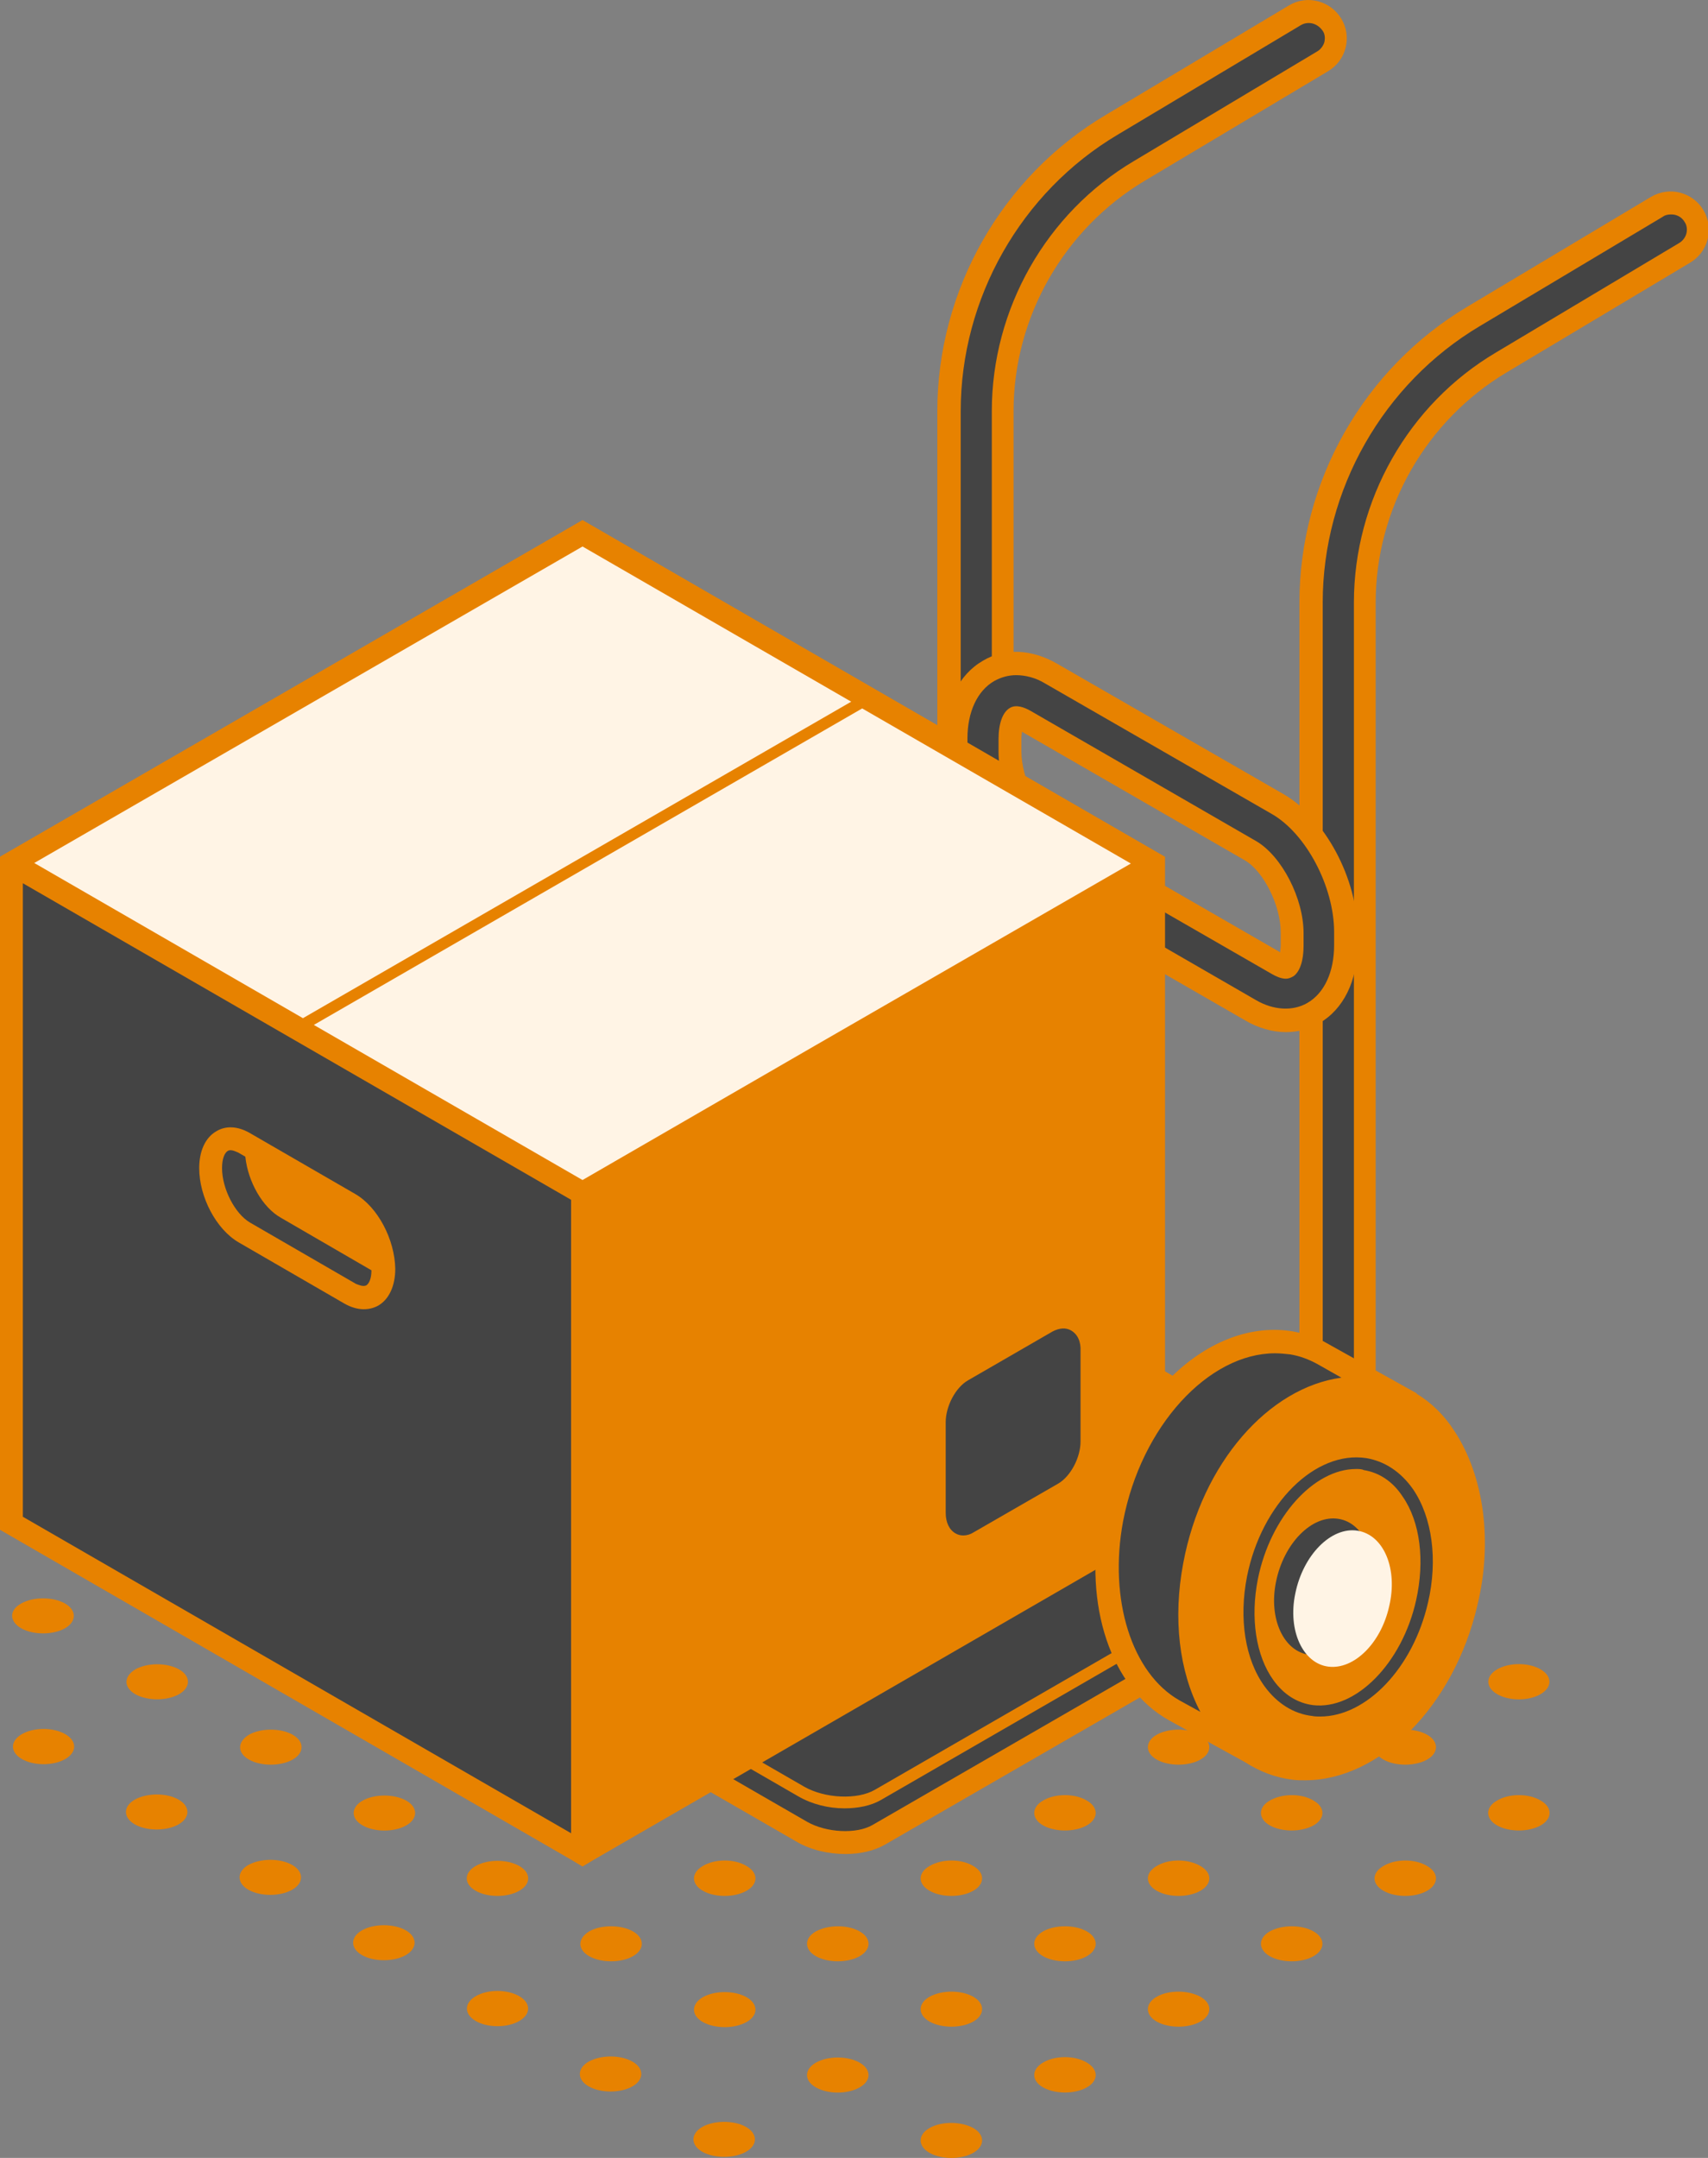 <svg width="19" height="24" viewBox="0 0 19 24" fill="none" xmlns="http://www.w3.org/2000/svg">
<rect x="0" y="0" width="19" height="24" fill="#808080" stroke="none"/>
<path d="M8.298 23.655C8.431 23.73 8.431 23.857 8.298 23.932C8.165 24.007 7.946 24.007 7.813 23.932C7.681 23.857 7.681 23.73 7.813 23.655C7.946 23.58 8.165 23.58 8.298 23.655Z" fill="#E78200"/>
<path d="M7.034 22.928C7.167 23.003 7.167 23.13 7.034 23.205C6.902 23.28 6.682 23.28 6.55 23.205C6.417 23.13 6.417 23.003 6.55 22.928C6.688 22.853 6.902 22.853 7.034 22.928Z" fill="#E78200"/>
<path d="M5.534 22.535C5.722 22.535 5.875 22.448 5.875 22.339C5.875 22.231 5.722 22.143 5.534 22.143C5.346 22.143 5.194 22.231 5.194 22.339C5.194 22.448 5.346 22.535 5.534 22.535Z" fill="#E78200"/>
<path d="M4.513 21.468C4.645 21.543 4.645 21.67 4.513 21.745C4.38 21.82 4.161 21.82 4.028 21.745C3.895 21.67 3.895 21.543 4.028 21.468C4.161 21.393 4.38 21.393 4.513 21.468Z" fill="#E78200"/>
<path d="M3.249 20.741C3.382 20.816 3.382 20.943 3.249 21.018C3.116 21.093 2.897 21.093 2.764 21.018C2.632 20.943 2.632 20.816 2.764 20.741C2.903 20.666 3.116 20.666 3.249 20.741Z" fill="#E78200"/>
<path d="M1.985 20.014C2.118 20.089 2.118 20.216 1.985 20.291C1.853 20.366 1.633 20.366 1.501 20.291C1.368 20.216 1.368 20.089 1.501 20.014C1.639 19.939 1.853 19.939 1.985 20.014Z" fill="#E78200"/>
<path d="M0.485 19.621C0.673 19.621 0.825 19.534 0.825 19.425C0.825 19.317 0.673 19.229 0.485 19.229C0.297 19.229 0.144 19.317 0.144 19.425C0.144 19.534 0.297 19.621 0.485 19.621Z" fill="#E78200"/>
<path d="M10.341 23.667C10.474 23.592 10.687 23.592 10.826 23.667C10.958 23.742 10.958 23.869 10.826 23.944C10.693 24.019 10.474 24.019 10.341 23.944C10.208 23.869 10.208 23.742 10.341 23.667Z" fill="#E78200"/>
<path d="M12.089 22.939C12.222 23.015 12.222 23.142 12.089 23.216C11.957 23.291 11.737 23.291 11.604 23.216C11.472 23.142 11.472 23.015 11.604 22.939C11.737 22.859 11.957 22.859 12.089 22.939Z" fill="#E78200"/>
<path d="M13.353 22.207C13.486 22.282 13.486 22.409 13.353 22.484C13.22 22.559 13.001 22.559 12.868 22.484C12.736 22.409 12.736 22.282 12.868 22.207C13.001 22.132 13.215 22.132 13.353 22.207Z" fill="#E78200"/>
<path d="M14.611 21.48C14.744 21.555 14.744 21.682 14.611 21.757C14.478 21.832 14.259 21.832 14.126 21.757C13.994 21.682 13.994 21.555 14.126 21.48C14.265 21.405 14.478 21.405 14.611 21.48Z" fill="#E78200"/>
<path d="M15.875 20.753C16.007 20.828 16.007 20.954 15.875 21.029C15.742 21.105 15.523 21.105 15.39 21.029C15.257 20.954 15.257 20.828 15.39 20.753C15.523 20.672 15.742 20.672 15.875 20.753Z" fill="#E78200"/>
<path d="M17.138 20.025C17.271 20.1 17.271 20.227 17.138 20.302C17.006 20.377 16.786 20.377 16.654 20.302C16.521 20.227 16.521 20.1 16.654 20.025C16.786 19.945 17.006 19.945 17.138 20.025Z" fill="#E78200"/>
<path d="M9.077 22.94C9.21 22.864 9.429 22.864 9.562 22.94C9.695 23.015 9.695 23.142 9.562 23.216C9.429 23.292 9.21 23.292 9.077 23.216C8.944 23.142 8.944 23.015 9.077 22.94Z" fill="#E78200"/>
<path d="M10.826 22.207C10.958 22.282 10.958 22.409 10.826 22.484C10.693 22.559 10.474 22.559 10.341 22.484C10.208 22.409 10.208 22.282 10.341 22.207C10.479 22.132 10.693 22.132 10.826 22.207Z" fill="#E78200"/>
<path d="M12.089 21.48C12.222 21.555 12.222 21.682 12.089 21.757C11.957 21.832 11.737 21.832 11.604 21.757C11.472 21.682 11.472 21.555 11.604 21.48C11.737 21.405 11.957 21.405 12.089 21.48Z" fill="#E78200"/>
<path d="M13.353 20.753C13.486 20.828 13.486 20.954 13.353 21.029C13.22 21.105 13.001 21.105 12.868 21.029C12.736 20.954 12.736 20.828 12.868 20.753C13.001 20.672 13.215 20.672 13.353 20.753Z" fill="#E78200"/>
<path d="M14.611 20.025C14.744 20.1 14.744 20.227 14.611 20.302C14.478 20.377 14.259 20.377 14.126 20.302C13.994 20.227 13.994 20.1 14.126 20.025C14.265 19.945 14.478 19.945 14.611 20.025Z" fill="#E78200"/>
<path d="M15.875 19.293C16.007 19.368 16.007 19.495 15.875 19.57C15.742 19.645 15.523 19.645 15.39 19.57C15.257 19.495 15.257 19.368 15.39 19.293C15.523 19.218 15.742 19.218 15.875 19.293Z" fill="#E78200"/>
<path d="M16.896 18.9C17.084 18.9 17.236 18.812 17.236 18.704C17.236 18.596 17.084 18.508 16.896 18.508C16.708 18.508 16.556 18.596 16.556 18.704C16.556 18.812 16.708 18.9 16.896 18.9Z" fill="#E78200"/>
<path d="M7.819 22.212C7.952 22.137 8.171 22.137 8.304 22.212C8.437 22.288 8.437 22.415 8.304 22.489C8.171 22.564 7.952 22.564 7.819 22.489C7.687 22.415 7.687 22.288 7.819 22.212Z" fill="#E78200"/>
<path d="M9.562 21.48C9.695 21.555 9.695 21.682 9.562 21.757C9.429 21.832 9.21 21.832 9.077 21.757C8.944 21.682 8.944 21.555 9.077 21.48C9.216 21.405 9.429 21.405 9.562 21.48Z" fill="#E78200"/>
<path d="M10.826 20.753C10.958 20.828 10.958 20.954 10.826 21.029C10.693 21.105 10.474 21.105 10.341 21.029C10.208 20.954 10.208 20.828 10.341 20.753C10.479 20.672 10.693 20.672 10.826 20.753Z" fill="#E78200"/>
<path d="M12.089 20.025C12.222 20.1 12.222 20.227 12.089 20.302C11.957 20.377 11.737 20.377 11.604 20.302C11.472 20.227 11.472 20.1 11.604 20.025C11.737 19.945 11.957 19.945 12.089 20.025Z" fill="#E78200"/>
<path d="M13.353 19.293C13.486 19.368 13.486 19.495 13.353 19.57C13.22 19.645 13.001 19.645 12.868 19.57C12.736 19.495 12.736 19.368 12.868 19.293C13.001 19.218 13.215 19.218 13.353 19.293Z" fill="#E78200"/>
<path d="M14.611 18.566C14.744 18.641 14.744 18.767 14.611 18.843C14.478 18.918 14.259 18.918 14.126 18.843C13.994 18.767 13.994 18.641 14.126 18.566C14.265 18.491 14.478 18.491 14.611 18.566Z" fill="#E78200"/>
<path d="M15.875 17.838C16.007 17.913 16.007 18.04 15.875 18.115C15.742 18.19 15.523 18.19 15.39 18.115C15.257 18.04 15.257 17.913 15.39 17.838C15.523 17.758 15.742 17.758 15.875 17.838Z" fill="#E78200"/>
<path d="M6.555 21.48C6.688 21.405 6.907 21.405 7.04 21.48C7.173 21.555 7.173 21.682 7.04 21.757C6.907 21.832 6.688 21.832 6.555 21.757C6.423 21.682 6.423 21.56 6.555 21.48Z" fill="#E78200"/>
<path d="M8.304 20.753C8.437 20.828 8.437 20.954 8.304 21.029C8.171 21.105 7.952 21.105 7.819 21.029C7.687 20.954 7.687 20.828 7.819 20.753C7.952 20.672 8.171 20.672 8.304 20.753Z" fill="#E78200"/>
<path d="M9.562 20.025C9.695 20.1 9.695 20.227 9.562 20.302C9.429 20.377 9.21 20.377 9.077 20.302C8.944 20.227 8.944 20.1 9.077 20.025C9.216 19.945 9.429 19.945 9.562 20.025Z" fill="#E78200"/>
<path d="M10.826 19.293C10.958 19.368 10.958 19.495 10.826 19.57C10.693 19.645 10.474 19.645 10.341 19.57C10.208 19.495 10.208 19.368 10.341 19.293C10.479 19.218 10.693 19.218 10.826 19.293Z" fill="#E78200"/>
<path d="M12.089 18.566C12.222 18.641 12.222 18.767 12.089 18.843C11.957 18.918 11.737 18.918 11.604 18.843C11.472 18.767 11.472 18.641 11.604 18.566C11.737 18.491 11.957 18.491 12.089 18.566Z" fill="#E78200"/>
<path d="M13.353 17.838C13.486 17.913 13.486 18.04 13.353 18.115C13.22 18.19 13.001 18.19 12.868 18.115C12.736 18.04 12.736 17.913 12.868 17.838C13.001 17.758 13.215 17.758 13.353 17.838Z" fill="#E78200"/>
<path d="M14.369 17.446C14.557 17.446 14.709 17.358 14.709 17.25C14.709 17.142 14.557 17.054 14.369 17.054C14.181 17.054 14.028 17.142 14.028 17.25C14.028 17.358 14.181 17.446 14.369 17.446Z" fill="#E78200"/>
<path d="M5.292 20.753C5.424 20.677 5.644 20.677 5.776 20.753C5.909 20.828 5.909 20.954 5.776 21.029C5.644 21.105 5.424 21.105 5.292 21.029C5.159 20.954 5.159 20.828 5.292 20.753Z" fill="#E78200"/>
<path d="M7.04 20.302C6.907 20.377 6.688 20.377 6.555 20.302C6.423 20.227 6.423 20.1 6.555 20.025C6.688 19.945 7.173 20.222 7.04 20.302Z" fill="#E78200"/>
<path d="M7.819 19.293C7.952 19.218 8.171 19.218 8.304 19.293C8.437 19.368 8.437 19.495 8.304 19.57C8.171 19.645 7.952 19.645 7.819 19.57C7.687 19.495 7.687 19.373 7.819 19.293C7.952 19.218 7.687 19.373 7.819 19.293Z" fill="#E78200"/>
<path d="M9.562 18.566C9.695 18.641 9.695 18.767 9.562 18.843C9.429 18.918 9.21 18.918 9.077 18.843C8.944 18.767 8.944 18.641 9.077 18.566C9.216 18.491 9.429 18.491 9.562 18.566Z" fill="#E78200"/>
<path d="M10.826 17.838C10.958 17.913 10.958 18.04 10.826 18.115C10.693 18.19 10.474 18.19 10.341 18.115C10.208 18.04 10.208 17.913 10.341 17.838C10.479 17.758 10.693 17.758 10.826 17.838Z" fill="#E78200"/>
<path d="M12.089 17.106C12.222 17.181 12.222 17.308 12.089 17.383C11.957 17.458 11.737 17.458 11.604 17.383C11.472 17.308 11.472 17.181 11.604 17.106C11.737 17.031 11.957 17.031 12.089 17.106Z" fill="#E78200"/>
<path d="M4.034 20.026C4.167 19.951 4.386 19.951 4.519 20.026C4.651 20.101 4.651 20.227 4.519 20.302C4.386 20.378 4.167 20.378 4.034 20.302C3.901 20.227 3.901 20.101 4.034 20.026Z" fill="#E78200"/>
<path d="M5.776 19.293C5.909 19.368 5.909 19.495 5.776 19.57C5.644 19.645 5.424 19.645 5.292 19.57C5.159 19.495 5.159 19.368 5.292 19.293C5.43 19.218 5.644 19.218 5.776 19.293C5.909 19.373 5.644 19.218 5.776 19.293Z" fill="#E78200"/>
<path d="M2.77 19.293C2.903 19.218 3.122 19.218 3.255 19.293C3.388 19.368 3.388 19.495 3.255 19.57C3.122 19.645 2.903 19.645 2.77 19.57C2.638 19.495 2.638 19.373 2.77 19.293Z" fill="#E78200"/>
<path d="M4.519 18.566C4.651 18.641 4.651 18.767 4.519 18.843C4.386 18.918 4.167 18.918 4.034 18.843C3.901 18.767 3.901 18.641 4.034 18.566C4.167 18.491 4.38 18.491 4.519 18.566Z" fill="#E78200"/>
<path d="M1.506 18.566C1.639 18.491 1.858 18.491 1.991 18.566C2.124 18.641 2.124 18.767 1.991 18.843C1.858 18.918 1.639 18.918 1.506 18.843C1.374 18.767 1.374 18.646 1.506 18.566Z" fill="#E78200"/>
<path d="M3.255 18.116C3.122 18.191 2.903 18.191 2.77 18.116C2.638 18.041 2.638 17.914 2.77 17.839C2.903 17.758 3.388 18.041 3.255 18.116Z" fill="#E78200"/>
<path d="M0.237 17.833C0.37 17.758 0.589 17.758 0.722 17.833C0.854 17.908 0.854 18.035 0.722 18.11C0.589 18.185 0.37 18.185 0.237 18.11C0.104 18.035 0.098 17.908 0.237 17.833Z" fill="#E78200"/>
<path d="M1.979 17.377C1.847 17.452 1.627 17.452 1.495 17.377C1.362 17.302 1.362 17.175 1.495 17.1C1.633 17.025 2.112 17.302 1.979 17.377Z" fill="#E78200"/>
<path d="M11.264 13.089L10.387 12.599C10.283 12.541 10.168 12.495 10.041 12.472C9.175 12.322 8.263 13.216 8.032 14.434C7.848 15.392 8.159 16.234 8.731 16.558L9.562 17.013C9.712 17.117 9.879 17.186 10.064 17.204C10.871 17.29 11.72 16.483 11.979 15.363C12.216 14.365 11.91 13.413 11.264 13.089Z" fill="#444444"/>
<path d="M11.847 13.453C11.731 13.274 11.587 13.136 11.426 13.037V13.032L10.318 12.414L10.312 12.42C10.231 12.385 10.145 12.362 10.058 12.345C9.117 12.183 8.148 13.107 7.906 14.405C7.727 15.34 7.992 16.2 8.563 16.604L8.558 16.609L9.516 17.134C9.677 17.238 9.856 17.308 10.046 17.331C10.093 17.337 10.139 17.337 10.185 17.337C11.016 17.337 11.841 16.511 12.101 15.392C12.274 14.676 12.176 13.949 11.847 13.453ZM10.935 13.591C10.952 13.655 10.958 13.718 10.97 13.782C10.935 13.77 10.9 13.759 10.86 13.753C10.295 13.666 9.694 14.255 9.533 15.069C9.441 15.536 9.516 15.998 9.729 16.292C9.764 16.338 9.798 16.379 9.833 16.413C9.787 16.442 9.735 16.465 9.689 16.488L9.643 16.506L9.51 16.811C9.458 16.765 9.412 16.707 9.366 16.65C9.065 16.24 8.956 15.617 9.077 14.971C9.279 13.909 10.029 13.095 10.768 13.095C10.825 13.095 10.877 13.101 10.935 13.107C10.987 13.118 11.039 13.136 11.091 13.153L10.924 13.545L10.935 13.591ZM9.839 16.217C9.643 15.946 9.579 15.524 9.666 15.092C9.804 14.399 10.289 13.868 10.756 13.868C10.785 13.868 10.82 13.868 10.848 13.874C10.9 13.88 10.952 13.903 10.999 13.92C11.027 14.209 11.01 14.515 10.941 14.82C10.785 15.473 10.416 16.038 9.96 16.338C9.914 16.309 9.873 16.269 9.839 16.217ZM11.183 14.884C11.241 14.636 11.264 14.393 11.264 14.151C11.27 14.157 11.275 14.163 11.281 14.168C11.472 14.451 11.529 14.884 11.431 15.323C11.27 16.021 10.756 16.546 10.283 16.488C10.26 16.482 10.237 16.477 10.214 16.471C10.664 16.125 11.027 15.548 11.183 14.884ZM8.794 16.448C8.258 16.142 7.998 15.323 8.159 14.457C8.379 13.315 9.227 12.466 10.018 12.599C10.121 12.616 10.225 12.651 10.323 12.709L10.589 12.859C9.781 12.968 9.037 13.805 8.823 14.924C8.708 15.542 8.777 16.125 9.014 16.575L8.829 16.477L8.794 16.448ZM11.858 15.34C11.616 16.384 10.814 17.163 10.081 17.083C9.954 17.071 9.833 17.025 9.723 16.967L9.839 16.702C9.919 16.667 10 16.621 10.081 16.569C10.139 16.592 10.202 16.609 10.266 16.621C10.295 16.627 10.323 16.627 10.352 16.627C10.872 16.627 11.385 16.09 11.553 15.357C11.662 14.884 11.599 14.417 11.385 14.099C11.345 14.041 11.299 13.99 11.252 13.949C11.241 13.822 11.224 13.695 11.195 13.568L11.328 13.268C11.443 13.349 11.553 13.459 11.639 13.591C11.928 14.036 12.008 14.688 11.858 15.34Z" fill="#E78200"/>
<path d="M14.923 16.985C15.136 16.858 15.107 16.638 14.859 16.494L11.368 14.48C11.114 14.336 10.733 14.319 10.514 14.446L5.367 17.418C5.263 17.481 5.223 17.562 5.223 17.648V17.637V18.035V18.098C5.234 18.191 5.303 18.283 5.43 18.358L8.921 20.372C9.175 20.516 9.556 20.534 9.775 20.407L14.923 17.435C15.113 17.319 15.107 17.129 14.923 16.985Z" fill="#444444"/>
<path d="M15.194 16.771C15.194 16.627 15.096 16.483 14.922 16.384L11.431 14.37C11.137 14.203 10.704 14.186 10.45 14.336L5.303 17.308C5.17 17.383 5.095 17.498 5.095 17.637V18.116C5.107 18.254 5.205 18.375 5.367 18.468L8.858 20.481C9.014 20.574 9.215 20.62 9.406 20.62C9.567 20.62 9.723 20.585 9.844 20.516L14.992 17.544C15.119 17.469 15.194 17.365 15.199 17.244C15.205 17.158 15.176 17.071 15.119 16.996C15.165 16.933 15.194 16.852 15.194 16.771ZM5.343 17.648C5.343 17.619 5.355 17.573 5.424 17.527L10.572 14.555C10.75 14.451 11.085 14.469 11.299 14.59L14.79 16.604C14.899 16.667 14.934 16.731 14.934 16.771C14.934 16.817 14.882 16.858 14.853 16.875L14.692 16.973L14.744 17.013L9.735 19.904C9.539 20.02 9.175 20.003 8.944 19.87L5.453 17.856C5.407 17.827 5.372 17.798 5.343 17.769V17.648ZM14.853 17.325L9.706 20.297C9.527 20.401 9.192 20.383 8.979 20.262L5.488 18.248C5.401 18.196 5.349 18.139 5.343 18.098V17.931C5.361 17.942 5.372 17.954 5.39 17.965L8.881 19.979C9.031 20.066 9.215 20.112 9.394 20.112C9.544 20.112 9.689 20.083 9.798 20.02L14.853 17.1C14.905 17.14 14.94 17.192 14.934 17.227C14.934 17.273 14.882 17.308 14.853 17.325Z" fill="#E78200"/>
<path d="M10.854 14.365C10.687 14.365 10.554 14.232 10.554 14.065V4.572C10.554 3.263 11.241 2.057 12.366 1.387L14.403 0.17C14.547 0.083 14.726 0.129 14.813 0.273C14.899 0.418 14.853 0.597 14.709 0.683L12.672 1.901C11.731 2.46 11.154 3.476 11.154 4.572V14.065C11.154 14.226 11.016 14.365 10.854 14.365Z" fill="#444444"/>
<path d="M10.854 14.492C10.617 14.492 10.427 14.301 10.427 14.065V4.572C10.427 3.228 11.143 1.964 12.303 1.277L14.339 0.06C14.541 -0.061 14.801 0.008 14.922 0.21C14.98 0.308 14.997 0.423 14.968 0.533C14.94 0.643 14.87 0.735 14.772 0.793L12.735 2.01C11.835 2.547 11.275 3.528 11.275 4.572V14.065C11.281 14.296 11.091 14.492 10.854 14.492ZM14.559 0.256C14.53 0.256 14.501 0.262 14.472 0.279L12.435 1.497C11.356 2.137 10.687 3.32 10.687 4.572V14.065C10.687 14.157 10.762 14.238 10.86 14.238C10.952 14.238 11.033 14.163 11.033 14.065V4.572C11.033 3.436 11.639 2.368 12.614 1.791L14.651 0.573C14.691 0.55 14.72 0.51 14.732 0.47C14.743 0.423 14.738 0.377 14.714 0.343C14.674 0.285 14.616 0.256 14.559 0.256Z" fill="#E78200"/>
<path d="M14.882 16.494C14.714 16.494 14.582 16.362 14.582 16.194V6.702C14.582 5.392 15.268 4.186 16.393 3.517L18.43 2.299C18.575 2.212 18.754 2.259 18.84 2.403C18.927 2.547 18.881 2.726 18.736 2.813L16.699 4.03C15.759 4.59 15.182 5.605 15.182 6.702V16.194C15.182 16.356 15.049 16.494 14.882 16.494Z" fill="#444444"/>
<path d="M14.882 16.621C14.645 16.621 14.455 16.431 14.455 16.194V6.702C14.455 5.357 15.17 4.094 16.33 3.407L18.367 2.189C18.465 2.132 18.581 2.114 18.69 2.143C18.8 2.172 18.892 2.241 18.95 2.339C19.008 2.437 19.025 2.553 18.996 2.662C18.967 2.772 18.898 2.864 18.8 2.922L16.763 4.14C15.863 4.676 15.303 5.657 15.303 6.702V16.194C15.309 16.425 15.118 16.621 14.882 16.621ZM18.586 2.385C18.558 2.385 18.523 2.391 18.5 2.409L16.463 3.626C15.384 4.267 14.714 5.45 14.714 6.702V16.194C14.714 16.287 14.789 16.367 14.887 16.367C14.986 16.367 15.061 16.292 15.061 16.194V6.702C15.061 5.565 15.666 4.497 16.642 3.92L18.679 2.703C18.719 2.68 18.748 2.639 18.759 2.599C18.771 2.553 18.765 2.507 18.742 2.472C18.719 2.432 18.684 2.403 18.638 2.391C18.615 2.385 18.604 2.385 18.586 2.385Z" fill="#E78200"/>
<path d="M14.305 11.352C14.178 11.352 14.04 11.312 13.913 11.237L11.397 9.788C10.97 9.54 10.635 8.917 10.635 8.363V8.219C10.635 7.873 10.768 7.596 10.999 7.463C11.2 7.348 11.46 7.359 11.697 7.498L14.207 8.946C14.634 9.194 14.969 9.817 14.969 10.371V10.515C14.969 10.862 14.836 11.139 14.605 11.271C14.518 11.323 14.415 11.352 14.305 11.352ZM14.213 10.723C14.276 10.758 14.311 10.758 14.317 10.758C14.328 10.752 14.38 10.689 14.38 10.521V10.377C14.38 10.037 14.167 9.61 13.918 9.465L11.402 8.017C11.345 7.982 11.304 7.982 11.299 7.982C11.287 7.988 11.235 8.052 11.235 8.219V8.363C11.235 8.704 11.449 9.131 11.697 9.275L14.213 10.723Z" fill="#444444"/>
<path d="M14.305 11.479C14.155 11.479 13.993 11.433 13.849 11.347L11.333 9.898C10.871 9.633 10.508 8.958 10.508 8.358V8.213C10.508 7.821 10.664 7.504 10.935 7.348C11.177 7.203 11.483 7.221 11.76 7.382L14.276 8.831C14.738 9.096 15.101 9.771 15.101 10.371V10.516C15.101 10.908 14.945 11.226 14.674 11.381C14.564 11.445 14.438 11.479 14.305 11.479ZM11.304 7.509C11.218 7.509 11.137 7.532 11.062 7.573C10.871 7.682 10.762 7.919 10.762 8.213V8.358C10.762 8.86 11.073 9.454 11.46 9.673L13.97 11.122C14.166 11.237 14.38 11.248 14.541 11.156C14.732 11.047 14.841 10.81 14.841 10.51V10.366C14.841 9.864 14.53 9.269 14.143 9.05L11.627 7.602C11.523 7.538 11.408 7.509 11.304 7.509ZM14.305 10.885C14.247 10.885 14.189 10.856 14.149 10.833L11.633 9.385C11.35 9.217 11.108 8.75 11.108 8.363V8.219C11.108 8.046 11.154 7.919 11.235 7.873C11.304 7.832 11.396 7.867 11.466 7.907L13.976 9.356C14.259 9.523 14.501 9.991 14.501 10.377V10.521C14.501 10.683 14.461 10.804 14.391 10.856C14.363 10.873 14.334 10.885 14.305 10.885ZM11.368 8.138C11.368 8.156 11.362 8.184 11.362 8.213V8.358C11.362 8.658 11.552 9.038 11.76 9.16L14.241 10.591C14.241 10.573 14.247 10.544 14.247 10.516V10.371C14.247 10.071 14.057 9.691 13.849 9.569L11.368 8.138Z" fill="#E78200"/>
<path d="M12.834 9.604L6.48 5.934L0.121 9.604V16.938L6.48 20.608V13.291L12.834 9.604Z" fill="#FFF4E5"/>
<path d="M0.121 16.915L6.48 20.585V13.268L0.121 9.581V16.915Z" fill="#444444"/>
<path d="M12.96 9.529L6.48 5.784L0.017 9.518L0 9.529V9.673V17.014L6.353 20.683L6.48 20.759L6.607 20.683L12.897 17.048L12.96 17.014V9.673V9.529ZM6.48 6.078L9.469 7.804L3.37 11.324L0.381 9.598L6.48 6.078ZM6.353 20.389L0.254 16.869V9.823L6.353 13.344V20.389ZM9.065 11.63L6.48 13.124L3.491 11.399L9.591 7.879L12.58 9.604L9.065 11.63Z" fill="#E78200"/>
<path d="M3.953 13.28L2.775 12.599C2.643 12.524 2.51 12.518 2.406 12.582C2.285 12.651 2.216 12.801 2.216 12.991C2.216 13.315 2.406 13.672 2.654 13.817L3.831 14.498C3.901 14.538 3.976 14.561 4.045 14.561C4.103 14.561 4.155 14.549 4.207 14.521C4.328 14.451 4.397 14.301 4.397 14.111C4.391 13.782 4.201 13.424 3.953 13.28ZM4.074 14.296C4.039 14.313 3.987 14.29 3.958 14.278L2.781 13.597C2.614 13.499 2.47 13.222 2.47 12.991C2.47 12.876 2.504 12.818 2.533 12.801C2.568 12.778 2.62 12.807 2.649 12.818L2.729 12.864C2.758 13.142 2.92 13.43 3.127 13.545L4.132 14.128C4.132 14.226 4.103 14.278 4.074 14.296Z" fill="#E78200"/>
<path d="M11.916 14.798C11.858 14.763 11.783 14.769 11.708 14.809L10.768 15.352C10.629 15.432 10.52 15.64 10.52 15.819V16.823C10.52 16.933 10.56 17.014 10.629 17.054C10.658 17.071 10.687 17.077 10.716 17.077C10.756 17.077 10.796 17.065 10.831 17.042L11.772 16.5C11.91 16.419 12.02 16.211 12.02 16.032V15.028C12.026 14.919 11.985 14.838 11.916 14.798Z" fill="#444444"/>
<path d="M15.598 15.553L14.721 15.063C14.617 15.005 14.501 14.959 14.374 14.936C13.509 14.786 12.597 15.68 12.366 16.898C12.182 17.856 12.493 18.698 13.065 19.021L13.896 19.477L14.074 19.062C14.669 18.819 15.2 18.156 15.396 17.313C15.505 16.852 15.494 16.402 15.396 16.015L15.598 15.553Z" fill="#444444"/>
<path d="M16.18 15.917C16.065 15.738 15.921 15.599 15.759 15.501V15.496L14.651 14.878L14.645 14.884C14.565 14.849 14.478 14.826 14.391 14.809C13.451 14.647 12.481 15.571 12.239 16.869C12.054 17.856 12.354 18.767 13.001 19.131L13.849 19.598C14.011 19.702 14.189 19.771 14.38 19.794C14.426 19.8 14.472 19.8 14.518 19.8C15.349 19.8 16.174 18.975 16.434 17.856C16.607 17.146 16.509 16.419 16.18 15.917ZM12.493 16.921C12.695 15.859 13.445 15.051 14.184 15.051C14.241 15.051 14.293 15.057 14.351 15.063C14.455 15.08 14.553 15.115 14.657 15.172L14.922 15.322C14.114 15.432 13.37 16.269 13.162 17.388C13.047 18 13.116 18.588 13.353 19.039L13.122 18.912C12.591 18.612 12.331 17.792 12.493 16.921Z" fill="#E78200"/>
<path d="M14.686 19.091C14.657 19.091 14.628 19.091 14.599 19.085C14.392 19.062 14.207 18.946 14.068 18.756C13.849 18.456 13.78 18 13.872 17.533C14.034 16.719 14.634 16.13 15.2 16.217C15.407 16.252 15.586 16.373 15.719 16.563C15.932 16.875 15.996 17.348 15.886 17.821C15.719 18.554 15.199 19.091 14.686 19.091ZM15.084 16.338C14.617 16.338 14.132 16.869 13.993 17.561C13.907 17.994 13.97 18.416 14.166 18.687C14.282 18.848 14.432 18.941 14.605 18.964C15.084 19.021 15.598 18.496 15.753 17.798C15.851 17.36 15.8 16.927 15.603 16.644C15.494 16.477 15.344 16.378 15.171 16.35C15.148 16.338 15.119 16.338 15.084 16.338Z" fill="#444444"/>
<path d="M15.24 17.735C15.148 18.144 14.848 18.439 14.565 18.404C14.282 18.369 14.109 18.006 14.195 17.59C14.282 17.163 14.594 16.846 14.888 16.892C15.182 16.938 15.332 17.319 15.24 17.735Z" fill="#444444"/>
<path d="M15.453 17.867C15.361 18.277 15.061 18.571 14.778 18.536C14.496 18.502 14.322 18.138 14.409 17.723C14.495 17.296 14.807 16.978 15.101 17.024C15.396 17.071 15.552 17.451 15.453 17.867Z" fill="#FFF4E5"/>
</svg>
